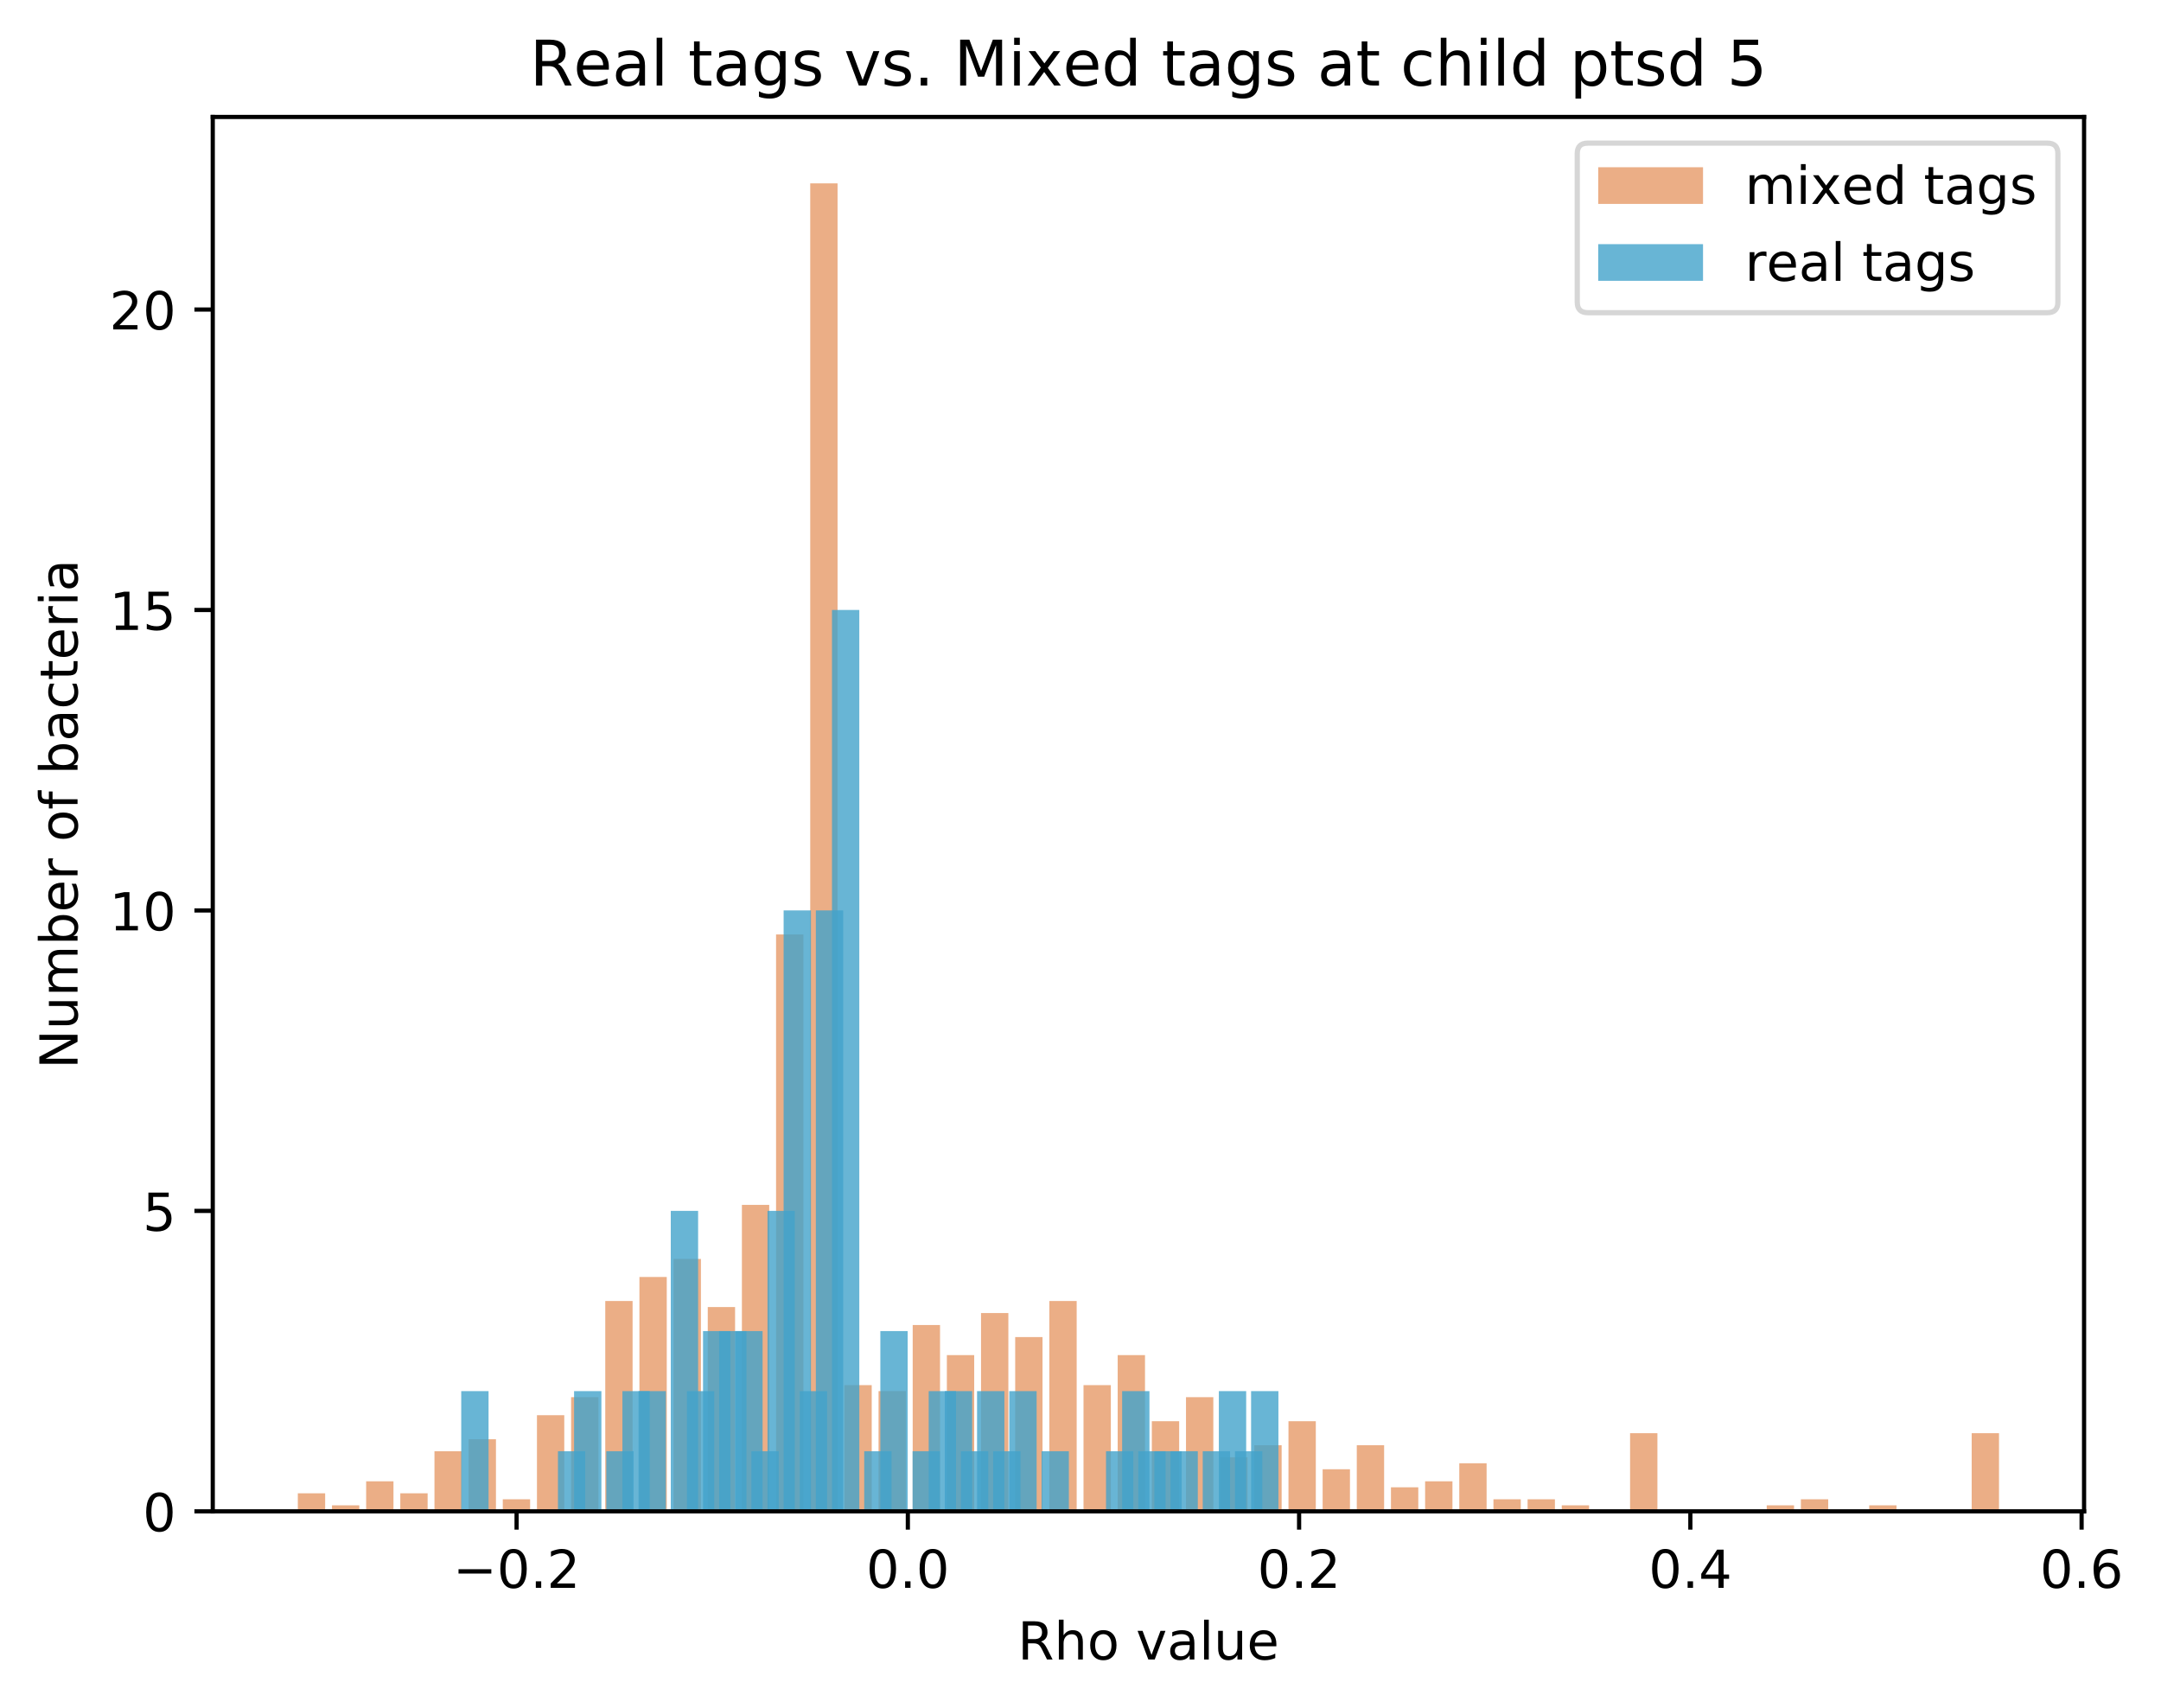<?xml version="1.0" encoding="utf-8" standalone="no"?>
<!DOCTYPE svg PUBLIC "-//W3C//DTD SVG 1.1//EN"
  "http://www.w3.org/Graphics/SVG/1.1/DTD/svg11.dtd">
<!-- Created with matplotlib (https://matplotlib.org/) -->
<svg height="325.986pt" version="1.1" viewBox="0 0 412.404 325.986" width="412.404pt" xmlns="http://www.w3.org/2000/svg" xmlns:xlink="http://www.w3.org/1999/xlink">
 <defs>
  <style type="text/css">
*{stroke-linecap:butt;stroke-linejoin:round;}
  </style>
 </defs>
 <g id="figure_1">
  <g id="patch_1">
   <path d="M 0 325.986 
L 412.404 325.986 
L 412.404 0 
L 0 0 
z
" style="fill:#ffffff;"/>
  </g>
  <g id="axes_1">
   <g id="patch_2">
    <path d="M 40.603 288.43 
L 397.723 288.43 
L 397.723 22.318 
L 40.603 22.318 
z
" style="fill:#ffffff;"/>
   </g>
   <g id="patch_3">
    <path clip-path="url(#pb70e9c1c1f)" d="M 56.836 288.43 
L 62.051 288.43 
L 62.051 284.99 
L 56.836 284.99 
z
" style="fill:#d95f0e;opacity:0.5;"/>
   </g>
   <g id="patch_4">
    <path clip-path="url(#pb70e9c1c1f)" d="M 63.355 288.43 
L 68.57 288.43 
L 68.57 287.283 
L 63.355 287.283 
z
" style="fill:#d95f0e;opacity:0.5;"/>
   </g>
   <g id="patch_5">
    <path clip-path="url(#pb70e9c1c1f)" d="M 69.874 288.43 
L 75.09 288.43 
L 75.09 282.696 
L 69.874 282.696 
z
" style="fill:#d95f0e;opacity:0.5;"/>
   </g>
   <g id="patch_6">
    <path clip-path="url(#pb70e9c1c1f)" d="M 76.393 288.43 
L 81.609 288.43 
L 81.609 284.99 
L 76.393 284.99 
z
" style="fill:#d95f0e;opacity:0.5;"/>
   </g>
   <g id="patch_7">
    <path clip-path="url(#pb70e9c1c1f)" d="M 82.913 288.43 
L 88.128 288.43 
L 88.128 276.962 
L 82.913 276.962 
z
" style="fill:#d95f0e;opacity:0.5;"/>
   </g>
   <g id="patch_8">
    <path clip-path="url(#pb70e9c1c1f)" d="M 89.432 288.43 
L 94.647 288.43 
L 94.647 274.669 
L 89.432 274.669 
z
" style="fill:#d95f0e;opacity:0.5;"/>
   </g>
   <g id="patch_9">
    <path clip-path="url(#pb70e9c1c1f)" d="M 95.951 288.43 
L 101.166 288.43 
L 101.166 286.137 
L 95.951 286.137 
z
" style="fill:#d95f0e;opacity:0.5;"/>
   </g>
   <g id="patch_10">
    <path clip-path="url(#pb70e9c1c1f)" d="M 102.47 288.43 
L 107.685 288.43 
L 107.685 270.082 
L 102.47 270.082 
z
" style="fill:#d95f0e;opacity:0.5;"/>
   </g>
   <g id="patch_11">
    <path clip-path="url(#pb70e9c1c1f)" d="M 108.989 288.43 
L 114.205 288.43 
L 114.205 266.641 
L 108.989 266.641 
z
" style="fill:#d95f0e;opacity:0.5;"/>
   </g>
   <g id="patch_12">
    <path clip-path="url(#pb70e9c1c1f)" d="M 115.508 288.43 
L 120.724 288.43 
L 120.724 248.293 
L 115.508 248.293 
z
" style="fill:#d95f0e;opacity:0.5;"/>
   </g>
   <g id="patch_13">
    <path clip-path="url(#pb70e9c1c1f)" d="M 122.028 288.43 
L 127.243 288.43 
L 127.243 243.705 
L 122.028 243.705 
z
" style="fill:#d95f0e;opacity:0.5;"/>
   </g>
   <g id="patch_14">
    <path clip-path="url(#pb70e9c1c1f)" d="M 128.547 288.43 
L 133.762 288.43 
L 133.762 240.265 
L 128.547 240.265 
z
" style="fill:#d95f0e;opacity:0.5;"/>
   </g>
   <g id="patch_15">
    <path clip-path="url(#pb70e9c1c1f)" d="M 135.066 288.43 
L 140.281 288.43 
L 140.281 249.439 
L 135.066 249.439 
z
" style="fill:#d95f0e;opacity:0.5;"/>
   </g>
   <g id="patch_16">
    <path clip-path="url(#pb70e9c1c1f)" d="M 141.585 288.43 
L 146.8 288.43 
L 146.8 229.944 
L 141.585 229.944 
z
" style="fill:#d95f0e;opacity:0.5;"/>
   </g>
   <g id="patch_17">
    <path clip-path="url(#pb70e9c1c1f)" d="M 148.104 288.43 
L 153.32 288.43 
L 153.32 178.339 
L 148.104 178.339 
z
" style="fill:#d95f0e;opacity:0.5;"/>
   </g>
   <g id="patch_18">
    <path clip-path="url(#pb70e9c1c1f)" d="M 154.623 288.43 
L 159.839 288.43 
L 159.839 34.99 
L 154.623 34.99 
z
" style="fill:#d95f0e;opacity:0.5;"/>
   </g>
   <g id="patch_19">
    <path clip-path="url(#pb70e9c1c1f)" d="M 161.143 288.43 
L 166.358 288.43 
L 166.358 264.348 
L 161.143 264.348 
z
" style="fill:#d95f0e;opacity:0.5;"/>
   </g>
   <g id="patch_20">
    <path clip-path="url(#pb70e9c1c1f)" d="M 167.662 288.43 
L 172.877 288.43 
L 172.877 265.494 
L 167.662 265.494 
z
" style="fill:#d95f0e;opacity:0.5;"/>
   </g>
   <g id="patch_21">
    <path clip-path="url(#pb70e9c1c1f)" d="M 174.181 288.43 
L 179.396 288.43 
L 179.396 252.88 
L 174.181 252.88 
z
" style="fill:#d95f0e;opacity:0.5;"/>
   </g>
   <g id="patch_22">
    <path clip-path="url(#pb70e9c1c1f)" d="M 180.7 288.43 
L 185.915 288.43 
L 185.915 258.614 
L 180.7 258.614 
z
" style="fill:#d95f0e;opacity:0.5;"/>
   </g>
   <g id="patch_23">
    <path clip-path="url(#pb70e9c1c1f)" d="M 187.219 288.43 
L 192.435 288.43 
L 192.435 250.586 
L 187.219 250.586 
z
" style="fill:#d95f0e;opacity:0.5;"/>
   </g>
   <g id="patch_24">
    <path clip-path="url(#pb70e9c1c1f)" d="M 193.738 288.43 
L 198.954 288.43 
L 198.954 255.173 
L 193.738 255.173 
z
" style="fill:#d95f0e;opacity:0.5;"/>
   </g>
   <g id="patch_25">
    <path clip-path="url(#pb70e9c1c1f)" d="M 200.258 288.43 
L 205.473 288.43 
L 205.473 248.293 
L 200.258 248.293 
z
" style="fill:#d95f0e;opacity:0.5;"/>
   </g>
   <g id="patch_26">
    <path clip-path="url(#pb70e9c1c1f)" d="M 206.777 288.43 
L 211.992 288.43 
L 211.992 264.348 
L 206.777 264.348 
z
" style="fill:#d95f0e;opacity:0.5;"/>
   </g>
   <g id="patch_27">
    <path clip-path="url(#pb70e9c1c1f)" d="M 213.296 288.43 
L 218.511 288.43 
L 218.511 258.614 
L 213.296 258.614 
z
" style="fill:#d95f0e;opacity:0.5;"/>
   </g>
   <g id="patch_28">
    <path clip-path="url(#pb70e9c1c1f)" d="M 219.815 288.43 
L 225.03 288.43 
L 225.03 271.228 
L 219.815 271.228 
z
" style="fill:#d95f0e;opacity:0.5;"/>
   </g>
   <g id="patch_29">
    <path clip-path="url(#pb70e9c1c1f)" d="M 226.334 288.43 
L 231.55 288.43 
L 231.55 266.641 
L 226.334 266.641 
z
" style="fill:#d95f0e;opacity:0.5;"/>
   </g>
   <g id="patch_30">
    <path clip-path="url(#pb70e9c1c1f)" d="M 232.853 288.43 
L 238.069 288.43 
L 238.069 278.109 
L 232.853 278.109 
z
" style="fill:#d95f0e;opacity:0.5;"/>
   </g>
   <g id="patch_31">
    <path clip-path="url(#pb70e9c1c1f)" d="M 239.373 288.43 
L 244.588 288.43 
L 244.588 275.815 
L 239.373 275.815 
z
" style="fill:#d95f0e;opacity:0.5;"/>
   </g>
   <g id="patch_32">
    <path clip-path="url(#pb70e9c1c1f)" d="M 245.892 288.43 
L 251.107 288.43 
L 251.107 271.228 
L 245.892 271.228 
z
" style="fill:#d95f0e;opacity:0.5;"/>
   </g>
   <g id="patch_33">
    <path clip-path="url(#pb70e9c1c1f)" d="M 252.411 288.43 
L 257.626 288.43 
L 257.626 280.403 
L 252.411 280.403 
z
" style="fill:#d95f0e;opacity:0.5;"/>
   </g>
   <g id="patch_34">
    <path clip-path="url(#pb70e9c1c1f)" d="M 258.93 288.43 
L 264.145 288.43 
L 264.145 275.815 
L 258.93 275.815 
z
" style="fill:#d95f0e;opacity:0.5;"/>
   </g>
   <g id="patch_35">
    <path clip-path="url(#pb70e9c1c1f)" d="M 265.449 288.43 
L 270.665 288.43 
L 270.665 283.843 
L 265.449 283.843 
z
" style="fill:#d95f0e;opacity:0.5;"/>
   </g>
   <g id="patch_36">
    <path clip-path="url(#pb70e9c1c1f)" d="M 271.968 288.43 
L 277.184 288.43 
L 277.184 282.696 
L 271.968 282.696 
z
" style="fill:#d95f0e;opacity:0.5;"/>
   </g>
   <g id="patch_37">
    <path clip-path="url(#pb70e9c1c1f)" d="M 278.488 288.43 
L 283.703 288.43 
L 283.703 279.256 
L 278.488 279.256 
z
" style="fill:#d95f0e;opacity:0.5;"/>
   </g>
   <g id="patch_38">
    <path clip-path="url(#pb70e9c1c1f)" d="M 285.007 288.43 
L 290.222 288.43 
L 290.222 286.137 
L 285.007 286.137 
z
" style="fill:#d95f0e;opacity:0.5;"/>
   </g>
   <g id="patch_39">
    <path clip-path="url(#pb70e9c1c1f)" d="M 291.526 288.43 
L 296.741 288.43 
L 296.741 286.137 
L 291.526 286.137 
z
" style="fill:#d95f0e;opacity:0.5;"/>
   </g>
   <g id="patch_40">
    <path clip-path="url(#pb70e9c1c1f)" d="M 298.045 288.43 
L 303.26 288.43 
L 303.26 287.283 
L 298.045 287.283 
z
" style="fill:#d95f0e;opacity:0.5;"/>
   </g>
   <g id="patch_41">
    <path clip-path="url(#pb70e9c1c1f)" d="M 304.564 288.43 
L 309.78 288.43 
L 309.78 288.43 
L 304.564 288.43 
z
" style="fill:#d95f0e;opacity:0.5;"/>
   </g>
   <g id="patch_42">
    <path clip-path="url(#pb70e9c1c1f)" d="M 311.083 288.43 
L 316.299 288.43 
L 316.299 273.522 
L 311.083 273.522 
z
" style="fill:#d95f0e;opacity:0.5;"/>
   </g>
   <g id="patch_43">
    <path clip-path="url(#pb70e9c1c1f)" d="M 317.603 288.43 
L 322.818 288.43 
L 322.818 288.43 
L 317.603 288.43 
z
" style="fill:#d95f0e;opacity:0.5;"/>
   </g>
   <g id="patch_44">
    <path clip-path="url(#pb70e9c1c1f)" d="M 324.122 288.43 
L 329.337 288.43 
L 329.337 288.43 
L 324.122 288.43 
z
" style="fill:#d95f0e;opacity:0.5;"/>
   </g>
   <g id="patch_45">
    <path clip-path="url(#pb70e9c1c1f)" d="M 330.641 288.43 
L 335.856 288.43 
L 335.856 288.43 
L 330.641 288.43 
z
" style="fill:#d95f0e;opacity:0.5;"/>
   </g>
   <g id="patch_46">
    <path clip-path="url(#pb70e9c1c1f)" d="M 337.16 288.43 
L 342.375 288.43 
L 342.375 287.283 
L 337.16 287.283 
z
" style="fill:#d95f0e;opacity:0.5;"/>
   </g>
   <g id="patch_47">
    <path clip-path="url(#pb70e9c1c1f)" d="M 343.679 288.43 
L 348.895 288.43 
L 348.895 286.137 
L 343.679 286.137 
z
" style="fill:#d95f0e;opacity:0.5;"/>
   </g>
   <g id="patch_48">
    <path clip-path="url(#pb70e9c1c1f)" d="M 350.198 288.43 
L 355.414 288.43 
L 355.414 288.43 
L 350.198 288.43 
z
" style="fill:#d95f0e;opacity:0.5;"/>
   </g>
   <g id="patch_49">
    <path clip-path="url(#pb70e9c1c1f)" d="M 356.718 288.43 
L 361.933 288.43 
L 361.933 287.283 
L 356.718 287.283 
z
" style="fill:#d95f0e;opacity:0.5;"/>
   </g>
   <g id="patch_50">
    <path clip-path="url(#pb70e9c1c1f)" d="M 363.237 288.43 
L 368.452 288.43 
L 368.452 288.43 
L 363.237 288.43 
z
" style="fill:#d95f0e;opacity:0.5;"/>
   </g>
   <g id="patch_51">
    <path clip-path="url(#pb70e9c1c1f)" d="M 369.756 288.43 
L 374.971 288.43 
L 374.971 288.43 
L 369.756 288.43 
z
" style="fill:#d95f0e;opacity:0.5;"/>
   </g>
   <g id="patch_52">
    <path clip-path="url(#pb70e9c1c1f)" d="M 376.275 288.43 
L 381.49 288.43 
L 381.49 273.522 
L 376.275 273.522 
z
" style="fill:#d95f0e;opacity:0.5;"/>
   </g>
   <g id="patch_53">
    <path clip-path="url(#pb70e9c1c1f)" d="M 88.021 288.43 
L 93.236 288.43 
L 93.236 265.494 
L 88.021 265.494 
z
" style="fill:#43a2ca;opacity:0.8;"/>
   </g>
   <g id="patch_54">
    <path clip-path="url(#pb70e9c1c1f)" d="M 91.097 288.43 
L 96.312 288.43 
L 96.312 288.43 
L 91.097 288.43 
z
" style="fill:#43a2ca;opacity:0.8;"/>
   </g>
   <g id="patch_55">
    <path clip-path="url(#pb70e9c1c1f)" d="M 94.173 288.43 
L 99.389 288.43 
L 99.389 288.43 
L 94.173 288.43 
z
" style="fill:#43a2ca;opacity:0.8;"/>
   </g>
   <g id="patch_56">
    <path clip-path="url(#pb70e9c1c1f)" d="M 97.25 288.43 
L 102.465 288.43 
L 102.465 288.43 
L 97.25 288.43 
z
" style="fill:#43a2ca;opacity:0.8;"/>
   </g>
   <g id="patch_57">
    <path clip-path="url(#pb70e9c1c1f)" d="M 100.326 288.43 
L 105.541 288.43 
L 105.541 288.43 
L 100.326 288.43 
z
" style="fill:#43a2ca;opacity:0.8;"/>
   </g>
   <g id="patch_58">
    <path clip-path="url(#pb70e9c1c1f)" d="M 103.402 288.43 
L 108.617 288.43 
L 108.617 288.43 
L 103.402 288.43 
z
" style="fill:#43a2ca;opacity:0.8;"/>
   </g>
   <g id="patch_59">
    <path clip-path="url(#pb70e9c1c1f)" d="M 106.478 288.43 
L 111.694 288.43 
L 111.694 276.962 
L 106.478 276.962 
z
" style="fill:#43a2ca;opacity:0.8;"/>
   </g>
   <g id="patch_60">
    <path clip-path="url(#pb70e9c1c1f)" d="M 109.555 288.43 
L 114.77 288.43 
L 114.77 265.494 
L 109.555 265.494 
z
" style="fill:#43a2ca;opacity:0.8;"/>
   </g>
   <g id="patch_61">
    <path clip-path="url(#pb70e9c1c1f)" d="M 112.631 288.43 
L 117.846 288.43 
L 117.846 288.43 
L 112.631 288.43 
z
" style="fill:#43a2ca;opacity:0.8;"/>
   </g>
   <g id="patch_62">
    <path clip-path="url(#pb70e9c1c1f)" d="M 115.707 288.43 
L 120.922 288.43 
L 120.922 276.962 
L 115.707 276.962 
z
" style="fill:#43a2ca;opacity:0.8;"/>
   </g>
   <g id="patch_63">
    <path clip-path="url(#pb70e9c1c1f)" d="M 118.783 288.43 
L 123.999 288.43 
L 123.999 265.494 
L 118.783 265.494 
z
" style="fill:#43a2ca;opacity:0.8;"/>
   </g>
   <g id="patch_64">
    <path clip-path="url(#pb70e9c1c1f)" d="M 121.86 288.43 
L 127.075 288.43 
L 127.075 265.494 
L 121.86 265.494 
z
" style="fill:#43a2ca;opacity:0.8;"/>
   </g>
   <g id="patch_65">
    <path clip-path="url(#pb70e9c1c1f)" d="M 124.936 288.43 
L 130.151 288.43 
L 130.151 288.43 
L 124.936 288.43 
z
" style="fill:#43a2ca;opacity:0.8;"/>
   </g>
   <g id="patch_66">
    <path clip-path="url(#pb70e9c1c1f)" d="M 128.012 288.43 
L 133.227 288.43 
L 133.227 231.091 
L 128.012 231.091 
z
" style="fill:#43a2ca;opacity:0.8;"/>
   </g>
   <g id="patch_67">
    <path clip-path="url(#pb70e9c1c1f)" d="M 131.088 288.43 
L 136.304 288.43 
L 136.304 265.494 
L 131.088 265.494 
z
" style="fill:#43a2ca;opacity:0.8;"/>
   </g>
   <g id="patch_68">
    <path clip-path="url(#pb70e9c1c1f)" d="M 134.165 288.43 
L 139.38 288.43 
L 139.38 254.027 
L 134.165 254.027 
z
" style="fill:#43a2ca;opacity:0.8;"/>
   </g>
   <g id="patch_69">
    <path clip-path="url(#pb70e9c1c1f)" d="M 137.241 288.43 
L 142.456 288.43 
L 142.456 254.027 
L 137.241 254.027 
z
" style="fill:#43a2ca;opacity:0.8;"/>
   </g>
   <g id="patch_70">
    <path clip-path="url(#pb70e9c1c1f)" d="M 140.317 288.43 
L 145.532 288.43 
L 145.532 254.027 
L 140.317 254.027 
z
" style="fill:#43a2ca;opacity:0.8;"/>
   </g>
   <g id="patch_71">
    <path clip-path="url(#pb70e9c1c1f)" d="M 143.393 288.43 
L 148.609 288.43 
L 148.609 276.962 
L 143.393 276.962 
z
" style="fill:#43a2ca;opacity:0.8;"/>
   </g>
   <g id="patch_72">
    <path clip-path="url(#pb70e9c1c1f)" d="M 146.47 288.43 
L 151.685 288.43 
L 151.685 231.091 
L 146.47 231.091 
z
" style="fill:#43a2ca;opacity:0.8;"/>
   </g>
   <g id="patch_73">
    <path clip-path="url(#pb70e9c1c1f)" d="M 149.546 288.43 
L 154.761 288.43 
L 154.761 173.751 
L 149.546 173.751 
z
" style="fill:#43a2ca;opacity:0.8;"/>
   </g>
   <g id="patch_74">
    <path clip-path="url(#pb70e9c1c1f)" d="M 152.622 288.43 
L 157.837 288.43 
L 157.837 265.494 
L 152.622 265.494 
z
" style="fill:#43a2ca;opacity:0.8;"/>
   </g>
   <g id="patch_75">
    <path clip-path="url(#pb70e9c1c1f)" d="M 155.698 288.43 
L 160.914 288.43 
L 160.914 173.751 
L 155.698 173.751 
z
" style="fill:#43a2ca;opacity:0.8;"/>
   </g>
   <g id="patch_76">
    <path clip-path="url(#pb70e9c1c1f)" d="M 158.775 288.43 
L 163.99 288.43 
L 163.99 116.412 
L 158.775 116.412 
z
" style="fill:#43a2ca;opacity:0.8;"/>
   </g>
   <g id="patch_77">
    <path clip-path="url(#pb70e9c1c1f)" d="M 161.851 288.43 
L 167.066 288.43 
L 167.066 288.43 
L 161.851 288.43 
z
" style="fill:#43a2ca;opacity:0.8;"/>
   </g>
   <g id="patch_78">
    <path clip-path="url(#pb70e9c1c1f)" d="M 164.927 288.43 
L 170.142 288.43 
L 170.142 276.962 
L 164.927 276.962 
z
" style="fill:#43a2ca;opacity:0.8;"/>
   </g>
   <g id="patch_79">
    <path clip-path="url(#pb70e9c1c1f)" d="M 168.003 288.43 
L 173.219 288.43 
L 173.219 254.027 
L 168.003 254.027 
z
" style="fill:#43a2ca;opacity:0.8;"/>
   </g>
   <g id="patch_80">
    <path clip-path="url(#pb70e9c1c1f)" d="M 171.08 288.43 
L 176.295 288.43 
L 176.295 288.43 
L 171.08 288.43 
z
" style="fill:#43a2ca;opacity:0.8;"/>
   </g>
   <g id="patch_81">
    <path clip-path="url(#pb70e9c1c1f)" d="M 174.156 288.43 
L 179.371 288.43 
L 179.371 276.962 
L 174.156 276.962 
z
" style="fill:#43a2ca;opacity:0.8;"/>
   </g>
   <g id="patch_82">
    <path clip-path="url(#pb70e9c1c1f)" d="M 177.232 288.43 
L 182.447 288.43 
L 182.447 265.494 
L 177.232 265.494 
z
" style="fill:#43a2ca;opacity:0.8;"/>
   </g>
   <g id="patch_83">
    <path clip-path="url(#pb70e9c1c1f)" d="M 180.308 288.43 
L 185.524 288.43 
L 185.524 265.494 
L 180.308 265.494 
z
" style="fill:#43a2ca;opacity:0.8;"/>
   </g>
   <g id="patch_84">
    <path clip-path="url(#pb70e9c1c1f)" d="M 183.385 288.43 
L 188.6 288.43 
L 188.6 276.962 
L 183.385 276.962 
z
" style="fill:#43a2ca;opacity:0.8;"/>
   </g>
   <g id="patch_85">
    <path clip-path="url(#pb70e9c1c1f)" d="M 186.461 288.43 
L 191.676 288.43 
L 191.676 265.494 
L 186.461 265.494 
z
" style="fill:#43a2ca;opacity:0.8;"/>
   </g>
   <g id="patch_86">
    <path clip-path="url(#pb70e9c1c1f)" d="M 189.537 288.43 
L 194.752 288.43 
L 194.752 276.962 
L 189.537 276.962 
z
" style="fill:#43a2ca;opacity:0.8;"/>
   </g>
   <g id="patch_87">
    <path clip-path="url(#pb70e9c1c1f)" d="M 192.613 288.43 
L 197.829 288.43 
L 197.829 265.494 
L 192.613 265.494 
z
" style="fill:#43a2ca;opacity:0.8;"/>
   </g>
   <g id="patch_88">
    <path clip-path="url(#pb70e9c1c1f)" d="M 195.69 288.43 
L 200.905 288.43 
L 200.905 288.43 
L 195.69 288.43 
z
" style="fill:#43a2ca;opacity:0.8;"/>
   </g>
   <g id="patch_89">
    <path clip-path="url(#pb70e9c1c1f)" d="M 198.766 288.43 
L 203.981 288.43 
L 203.981 276.962 
L 198.766 276.962 
z
" style="fill:#43a2ca;opacity:0.8;"/>
   </g>
   <g id="patch_90">
    <path clip-path="url(#pb70e9c1c1f)" d="M 201.842 288.43 
L 207.057 288.43 
L 207.057 288.43 
L 201.842 288.43 
z
" style="fill:#43a2ca;opacity:0.8;"/>
   </g>
   <g id="patch_91">
    <path clip-path="url(#pb70e9c1c1f)" d="M 204.918 288.43 
L 210.134 288.43 
L 210.134 288.43 
L 204.918 288.43 
z
" style="fill:#43a2ca;opacity:0.8;"/>
   </g>
   <g id="patch_92">
    <path clip-path="url(#pb70e9c1c1f)" d="M 207.995 288.43 
L 213.21 288.43 
L 213.21 288.43 
L 207.995 288.43 
z
" style="fill:#43a2ca;opacity:0.8;"/>
   </g>
   <g id="patch_93">
    <path clip-path="url(#pb70e9c1c1f)" d="M 211.071 288.43 
L 216.286 288.43 
L 216.286 276.962 
L 211.071 276.962 
z
" style="fill:#43a2ca;opacity:0.8;"/>
   </g>
   <g id="patch_94">
    <path clip-path="url(#pb70e9c1c1f)" d="M 214.147 288.43 
L 219.362 288.43 
L 219.362 265.494 
L 214.147 265.494 
z
" style="fill:#43a2ca;opacity:0.8;"/>
   </g>
   <g id="patch_95">
    <path clip-path="url(#pb70e9c1c1f)" d="M 217.223 288.43 
L 222.439 288.43 
L 222.439 276.962 
L 217.223 276.962 
z
" style="fill:#43a2ca;opacity:0.8;"/>
   </g>
   <g id="patch_96">
    <path clip-path="url(#pb70e9c1c1f)" d="M 220.3 288.43 
L 225.515 288.43 
L 225.515 276.962 
L 220.3 276.962 
z
" style="fill:#43a2ca;opacity:0.8;"/>
   </g>
   <g id="patch_97">
    <path clip-path="url(#pb70e9c1c1f)" d="M 223.376 288.43 
L 228.591 288.43 
L 228.591 276.962 
L 223.376 276.962 
z
" style="fill:#43a2ca;opacity:0.8;"/>
   </g>
   <g id="patch_98">
    <path clip-path="url(#pb70e9c1c1f)" d="M 226.452 288.43 
L 231.667 288.43 
L 231.667 288.43 
L 226.452 288.43 
z
" style="fill:#43a2ca;opacity:0.8;"/>
   </g>
   <g id="patch_99">
    <path clip-path="url(#pb70e9c1c1f)" d="M 229.528 288.43 
L 234.744 288.43 
L 234.744 276.962 
L 229.528 276.962 
z
" style="fill:#43a2ca;opacity:0.8;"/>
   </g>
   <g id="patch_100">
    <path clip-path="url(#pb70e9c1c1f)" d="M 232.605 288.43 
L 237.82 288.43 
L 237.82 265.494 
L 232.605 265.494 
z
" style="fill:#43a2ca;opacity:0.8;"/>
   </g>
   <g id="patch_101">
    <path clip-path="url(#pb70e9c1c1f)" d="M 235.681 288.43 
L 240.896 288.43 
L 240.896 276.962 
L 235.681 276.962 
z
" style="fill:#43a2ca;opacity:0.8;"/>
   </g>
   <g id="patch_102">
    <path clip-path="url(#pb70e9c1c1f)" d="M 238.757 288.43 
L 243.972 288.43 
L 243.972 265.494 
L 238.757 265.494 
z
" style="fill:#43a2ca;opacity:0.8;"/>
   </g>
   <g id="matplotlib.axis_1">
    <g id="xtick_1">
     <g id="line2d_1">
      <defs>
       <path d="M 0 0 
L 0 3.5 
" id="m0b2a7e8441" style="stroke:#000000;stroke-width:0.8;"/>
      </defs>
      <g>
       <use style="stroke:#000000;stroke-width:0.8;" x="98.585" xlink:href="#m0b2a7e8441" y="288.43"/>
      </g>
     </g>
     <g id="text_1">
      <!-- −0.2 -->
      <defs>
       <path d="M 10.594 35.5 
L 73.188 35.5 
L 73.188 27.203 
L 10.594 27.203 
z
" id="DejaVuSans-8722"/>
       <path d="M 31.781 66.406 
Q 24.172 66.406 20.328 58.906 
Q 16.5 51.422 16.5 36.375 
Q 16.5 21.391 20.328 13.891 
Q 24.172 6.391 31.781 6.391 
Q 39.453 6.391 43.281 13.891 
Q 47.125 21.391 47.125 36.375 
Q 47.125 51.422 43.281 58.906 
Q 39.453 66.406 31.781 66.406 
z
M 31.781 74.219 
Q 44.047 74.219 50.516 64.516 
Q 56.984 54.828 56.984 36.375 
Q 56.984 17.969 50.516 8.266 
Q 44.047 -1.422 31.781 -1.422 
Q 19.531 -1.422 13.062 8.266 
Q 6.594 17.969 6.594 36.375 
Q 6.594 54.828 13.062 64.516 
Q 19.531 74.219 31.781 74.219 
z
" id="DejaVuSans-48"/>
       <path d="M 10.688 12.406 
L 21 12.406 
L 21 0 
L 10.688 0 
z
" id="DejaVuSans-46"/>
       <path d="M 19.188 8.297 
L 53.609 8.297 
L 53.609 0 
L 7.328 0 
L 7.328 8.297 
Q 12.938 14.109 22.625 23.891 
Q 32.328 33.688 34.812 36.531 
Q 39.547 41.844 41.422 45.531 
Q 43.312 49.219 43.312 52.781 
Q 43.312 58.594 39.234 62.25 
Q 35.156 65.922 28.609 65.922 
Q 23.969 65.922 18.812 64.312 
Q 13.672 62.703 7.812 59.422 
L 7.812 69.391 
Q 13.766 71.781 18.938 73 
Q 24.125 74.219 28.422 74.219 
Q 39.75 74.219 46.484 68.547 
Q 53.219 62.891 53.219 53.422 
Q 53.219 48.922 51.531 44.891 
Q 49.859 40.875 45.406 35.406 
Q 44.188 33.984 37.641 27.219 
Q 31.109 20.453 19.188 8.297 
z
" id="DejaVuSans-50"/>
      </defs>
      <g transform="translate(86.444 303.029)scale(0.1 -0.1)">
       <use xlink:href="#DejaVuSans-8722"/>
       <use x="83.789" xlink:href="#DejaVuSans-48"/>
       <use x="147.412" xlink:href="#DejaVuSans-46"/>
       <use x="179.199" xlink:href="#DejaVuSans-50"/>
      </g>
     </g>
    </g>
    <g id="xtick_2">
     <g id="line2d_2">
      <g>
       <use style="stroke:#000000;stroke-width:0.8;" x="173.252" xlink:href="#m0b2a7e8441" y="288.43"/>
      </g>
     </g>
     <g id="text_2">
      <!-- 0.0 -->
      <g transform="translate(165.3 303.029)scale(0.1 -0.1)">
       <use xlink:href="#DejaVuSans-48"/>
       <use x="63.623" xlink:href="#DejaVuSans-46"/>
       <use x="95.41" xlink:href="#DejaVuSans-48"/>
      </g>
     </g>
    </g>
    <g id="xtick_3">
     <g id="line2d_3">
      <g>
       <use style="stroke:#000000;stroke-width:0.8;" x="247.919" xlink:href="#m0b2a7e8441" y="288.43"/>
      </g>
     </g>
     <g id="text_3">
      <!-- 0.2 -->
      <g transform="translate(239.967 303.029)scale(0.1 -0.1)">
       <use xlink:href="#DejaVuSans-48"/>
       <use x="63.623" xlink:href="#DejaVuSans-46"/>
       <use x="95.41" xlink:href="#DejaVuSans-50"/>
      </g>
     </g>
    </g>
    <g id="xtick_4">
     <g id="line2d_4">
      <g>
       <use style="stroke:#000000;stroke-width:0.8;" x="322.586" xlink:href="#m0b2a7e8441" y="288.43"/>
      </g>
     </g>
     <g id="text_4">
      <!-- 0.4 -->
      <defs>
       <path d="M 37.797 64.312 
L 12.891 25.391 
L 37.797 25.391 
z
M 35.203 72.906 
L 47.609 72.906 
L 47.609 25.391 
L 58.016 25.391 
L 58.016 17.188 
L 47.609 17.188 
L 47.609 0 
L 37.797 0 
L 37.797 17.188 
L 4.891 17.188 
L 4.891 26.703 
z
" id="DejaVuSans-52"/>
      </defs>
      <g transform="translate(314.634 303.029)scale(0.1 -0.1)">
       <use xlink:href="#DejaVuSans-48"/>
       <use x="63.623" xlink:href="#DejaVuSans-46"/>
       <use x="95.41" xlink:href="#DejaVuSans-52"/>
      </g>
     </g>
    </g>
    <g id="xtick_5">
     <g id="line2d_5">
      <g>
       <use style="stroke:#000000;stroke-width:0.8;" x="397.252" xlink:href="#m0b2a7e8441" y="288.43"/>
      </g>
     </g>
     <g id="text_5">
      <!-- 0.6 -->
      <defs>
       <path d="M 33.016 40.375 
Q 26.375 40.375 22.484 35.828 
Q 18.609 31.297 18.609 23.391 
Q 18.609 15.531 22.484 10.953 
Q 26.375 6.391 33.016 6.391 
Q 39.656 6.391 43.531 10.953 
Q 47.406 15.531 47.406 23.391 
Q 47.406 31.297 43.531 35.828 
Q 39.656 40.375 33.016 40.375 
z
M 52.594 71.297 
L 52.594 62.312 
Q 48.875 64.062 45.094 64.984 
Q 41.312 65.922 37.594 65.922 
Q 27.828 65.922 22.672 59.328 
Q 17.531 52.734 16.797 39.406 
Q 19.672 43.656 24.016 45.922 
Q 28.375 48.188 33.594 48.188 
Q 44.578 48.188 50.953 41.516 
Q 57.328 34.859 57.328 23.391 
Q 57.328 12.156 50.688 5.359 
Q 44.047 -1.422 33.016 -1.422 
Q 20.359 -1.422 13.672 8.266 
Q 6.984 17.969 6.984 36.375 
Q 6.984 53.656 15.188 63.938 
Q 23.391 74.219 37.203 74.219 
Q 40.922 74.219 44.703 73.484 
Q 48.484 72.75 52.594 71.297 
z
" id="DejaVuSans-54"/>
      </defs>
      <g transform="translate(389.301 303.029)scale(0.1 -0.1)">
       <use xlink:href="#DejaVuSans-48"/>
       <use x="63.623" xlink:href="#DejaVuSans-46"/>
       <use x="95.41" xlink:href="#DejaVuSans-54"/>
      </g>
     </g>
    </g>
    <g id="text_6">
     <!-- Rho value -->
     <defs>
      <path d="M 44.391 34.188 
Q 47.562 33.109 50.562 29.594 
Q 53.562 26.078 56.594 19.922 
L 66.609 0 
L 56 0 
L 46.688 18.703 
Q 43.062 26.031 39.672 28.422 
Q 36.281 30.812 30.422 30.812 
L 19.672 30.812 
L 19.672 0 
L 9.812 0 
L 9.812 72.906 
L 32.078 72.906 
Q 44.578 72.906 50.734 67.672 
Q 56.891 62.453 56.891 51.906 
Q 56.891 45.016 53.688 40.469 
Q 50.484 35.938 44.391 34.188 
z
M 19.672 64.797 
L 19.672 38.922 
L 32.078 38.922 
Q 39.203 38.922 42.844 42.219 
Q 46.484 45.516 46.484 51.906 
Q 46.484 58.297 42.844 61.547 
Q 39.203 64.797 32.078 64.797 
z
" id="DejaVuSans-82"/>
      <path d="M 54.891 33.016 
L 54.891 0 
L 45.906 0 
L 45.906 32.719 
Q 45.906 40.484 42.875 44.328 
Q 39.844 48.188 33.797 48.188 
Q 26.516 48.188 22.312 43.547 
Q 18.109 38.922 18.109 30.906 
L 18.109 0 
L 9.078 0 
L 9.078 75.984 
L 18.109 75.984 
L 18.109 46.188 
Q 21.344 51.125 25.703 53.562 
Q 30.078 56 35.797 56 
Q 45.219 56 50.047 50.172 
Q 54.891 44.344 54.891 33.016 
z
" id="DejaVuSans-104"/>
      <path d="M 30.609 48.391 
Q 23.391 48.391 19.188 42.75 
Q 14.984 37.109 14.984 27.297 
Q 14.984 17.484 19.156 11.844 
Q 23.344 6.203 30.609 6.203 
Q 37.797 6.203 41.984 11.859 
Q 46.188 17.531 46.188 27.297 
Q 46.188 37.016 41.984 42.703 
Q 37.797 48.391 30.609 48.391 
z
M 30.609 56 
Q 42.328 56 49.016 48.375 
Q 55.719 40.766 55.719 27.297 
Q 55.719 13.875 49.016 6.219 
Q 42.328 -1.422 30.609 -1.422 
Q 18.844 -1.422 12.172 6.219 
Q 5.516 13.875 5.516 27.297 
Q 5.516 40.766 12.172 48.375 
Q 18.844 56 30.609 56 
z
" id="DejaVuSans-111"/>
      <path id="DejaVuSans-32"/>
      <path d="M 2.984 54.688 
L 12.5 54.688 
L 29.594 8.797 
L 46.688 54.688 
L 56.203 54.688 
L 35.688 0 
L 23.484 0 
z
" id="DejaVuSans-118"/>
      <path d="M 34.281 27.484 
Q 23.391 27.484 19.188 25 
Q 14.984 22.516 14.984 16.5 
Q 14.984 11.719 18.141 8.906 
Q 21.297 6.109 26.703 6.109 
Q 34.188 6.109 38.703 11.406 
Q 43.219 16.703 43.219 25.484 
L 43.219 27.484 
z
M 52.203 31.203 
L 52.203 0 
L 43.219 0 
L 43.219 8.297 
Q 40.141 3.328 35.547 0.953 
Q 30.953 -1.422 24.312 -1.422 
Q 15.922 -1.422 10.953 3.297 
Q 6 8.016 6 15.922 
Q 6 25.141 12.172 29.828 
Q 18.359 34.516 30.609 34.516 
L 43.219 34.516 
L 43.219 35.406 
Q 43.219 41.609 39.141 45 
Q 35.062 48.391 27.688 48.391 
Q 23 48.391 18.547 47.266 
Q 14.109 46.141 10.016 43.891 
L 10.016 52.203 
Q 14.938 54.109 19.578 55.047 
Q 24.219 56 28.609 56 
Q 40.484 56 46.344 49.844 
Q 52.203 43.703 52.203 31.203 
z
" id="DejaVuSans-97"/>
      <path d="M 9.422 75.984 
L 18.406 75.984 
L 18.406 0 
L 9.422 0 
z
" id="DejaVuSans-108"/>
      <path d="M 8.5 21.578 
L 8.5 54.688 
L 17.484 54.688 
L 17.484 21.922 
Q 17.484 14.156 20.5 10.266 
Q 23.531 6.391 29.594 6.391 
Q 36.859 6.391 41.078 11.031 
Q 45.312 15.672 45.312 23.688 
L 45.312 54.688 
L 54.297 54.688 
L 54.297 0 
L 45.312 0 
L 45.312 8.406 
Q 42.047 3.422 37.719 1 
Q 33.406 -1.422 27.688 -1.422 
Q 18.266 -1.422 13.375 4.438 
Q 8.5 10.297 8.5 21.578 
z
M 31.109 56 
z
" id="DejaVuSans-117"/>
      <path d="M 56.203 29.594 
L 56.203 25.203 
L 14.891 25.203 
Q 15.484 15.922 20.484 11.062 
Q 25.484 6.203 34.422 6.203 
Q 39.594 6.203 44.453 7.469 
Q 49.312 8.734 54.109 11.281 
L 54.109 2.781 
Q 49.266 0.734 44.188 -0.344 
Q 39.109 -1.422 33.891 -1.422 
Q 20.797 -1.422 13.156 6.188 
Q 5.516 13.812 5.516 26.812 
Q 5.516 40.234 12.766 48.109 
Q 20.016 56 32.328 56 
Q 43.359 56 49.781 48.891 
Q 56.203 41.797 56.203 29.594 
z
M 47.219 32.234 
Q 47.125 39.594 43.094 43.984 
Q 39.062 48.391 32.422 48.391 
Q 24.906 48.391 20.391 44.141 
Q 15.875 39.891 15.188 32.172 
z
" id="DejaVuSans-101"/>
     </defs>
     <g transform="translate(194.214 316.707)scale(0.1 -0.1)">
      <use xlink:href="#DejaVuSans-82"/>
      <use x="69.482" xlink:href="#DejaVuSans-104"/>
      <use x="132.861" xlink:href="#DejaVuSans-111"/>
      <use x="194.043" xlink:href="#DejaVuSans-32"/>
      <use x="225.83" xlink:href="#DejaVuSans-118"/>
      <use x="285.01" xlink:href="#DejaVuSans-97"/>
      <use x="346.289" xlink:href="#DejaVuSans-108"/>
      <use x="374.072" xlink:href="#DejaVuSans-117"/>
      <use x="437.451" xlink:href="#DejaVuSans-101"/>
     </g>
    </g>
   </g>
   <g id="matplotlib.axis_2">
    <g id="ytick_1">
     <g id="line2d_6">
      <defs>
       <path d="M 0 0 
L -3.5 0 
" id="m15129861e3" style="stroke:#000000;stroke-width:0.8;"/>
      </defs>
      <g>
       <use style="stroke:#000000;stroke-width:0.8;" x="40.603" xlink:href="#m15129861e3" y="288.43"/>
      </g>
     </g>
     <g id="text_7">
      <!-- 0 -->
      <g transform="translate(27.241 292.229)scale(0.1 -0.1)">
       <use xlink:href="#DejaVuSans-48"/>
      </g>
     </g>
    </g>
    <g id="ytick_2">
     <g id="line2d_7">
      <g>
       <use style="stroke:#000000;stroke-width:0.8;" x="40.603" xlink:href="#m15129861e3" y="231.091"/>
      </g>
     </g>
     <g id="text_8">
      <!-- 5 -->
      <defs>
       <path d="M 10.797 72.906 
L 49.516 72.906 
L 49.516 64.594 
L 19.828 64.594 
L 19.828 46.734 
Q 21.969 47.469 24.109 47.828 
Q 26.266 48.188 28.422 48.188 
Q 40.625 48.188 47.75 41.5 
Q 54.891 34.812 54.891 23.391 
Q 54.891 11.625 47.562 5.094 
Q 40.234 -1.422 26.906 -1.422 
Q 22.312 -1.422 17.547 -0.641 
Q 12.797 0.141 7.719 1.703 
L 7.719 11.625 
Q 12.109 9.234 16.797 8.062 
Q 21.484 6.891 26.703 6.891 
Q 35.156 6.891 40.078 11.328 
Q 45.016 15.766 45.016 23.391 
Q 45.016 31 40.078 35.438 
Q 35.156 39.891 26.703 39.891 
Q 22.75 39.891 18.812 39.016 
Q 14.891 38.141 10.797 36.281 
z
" id="DejaVuSans-53"/>
      </defs>
      <g transform="translate(27.241 234.89)scale(0.1 -0.1)">
       <use xlink:href="#DejaVuSans-53"/>
      </g>
     </g>
    </g>
    <g id="ytick_3">
     <g id="line2d_8">
      <g>
       <use style="stroke:#000000;stroke-width:0.8;" x="40.603" xlink:href="#m15129861e3" y="173.751"/>
      </g>
     </g>
     <g id="text_9">
      <!-- 10 -->
      <defs>
       <path d="M 12.406 8.297 
L 28.516 8.297 
L 28.516 63.922 
L 10.984 60.406 
L 10.984 69.391 
L 28.422 72.906 
L 38.281 72.906 
L 38.281 8.297 
L 54.391 8.297 
L 54.391 0 
L 12.406 0 
z
" id="DejaVuSans-49"/>
      </defs>
      <g transform="translate(20.878 177.551)scale(0.1 -0.1)">
       <use xlink:href="#DejaVuSans-49"/>
       <use x="63.623" xlink:href="#DejaVuSans-48"/>
      </g>
     </g>
    </g>
    <g id="ytick_4">
     <g id="line2d_9">
      <g>
       <use style="stroke:#000000;stroke-width:0.8;" x="40.603" xlink:href="#m15129861e3" y="116.412"/>
      </g>
     </g>
     <g id="text_10">
      <!-- 15 -->
      <g transform="translate(20.878 120.211)scale(0.1 -0.1)">
       <use xlink:href="#DejaVuSans-49"/>
       <use x="63.623" xlink:href="#DejaVuSans-53"/>
      </g>
     </g>
    </g>
    <g id="ytick_5">
     <g id="line2d_10">
      <g>
       <use style="stroke:#000000;stroke-width:0.8;" x="40.603" xlink:href="#m15129861e3" y="59.073"/>
      </g>
     </g>
     <g id="text_11">
      <!-- 20 -->
      <g transform="translate(20.878 62.872)scale(0.1 -0.1)">
       <use xlink:href="#DejaVuSans-50"/>
       <use x="63.623" xlink:href="#DejaVuSans-48"/>
      </g>
     </g>
    </g>
    <g id="text_12">
     <!-- Number of bacteria -->
     <defs>
      <path d="M 9.812 72.906 
L 23.094 72.906 
L 55.422 11.922 
L 55.422 72.906 
L 64.984 72.906 
L 64.984 0 
L 51.703 0 
L 19.391 60.984 
L 19.391 0 
L 9.812 0 
z
" id="DejaVuSans-78"/>
      <path d="M 52 44.188 
Q 55.375 50.25 60.062 53.125 
Q 64.75 56 71.094 56 
Q 79.641 56 84.281 50.016 
Q 88.922 44.047 88.922 33.016 
L 88.922 0 
L 79.891 0 
L 79.891 32.719 
Q 79.891 40.578 77.094 44.375 
Q 74.312 48.188 68.609 48.188 
Q 61.625 48.188 57.562 43.547 
Q 53.516 38.922 53.516 30.906 
L 53.516 0 
L 44.484 0 
L 44.484 32.719 
Q 44.484 40.625 41.703 44.406 
Q 38.922 48.188 33.109 48.188 
Q 26.219 48.188 22.156 43.531 
Q 18.109 38.875 18.109 30.906 
L 18.109 0 
L 9.078 0 
L 9.078 54.688 
L 18.109 54.688 
L 18.109 46.188 
Q 21.188 51.219 25.484 53.609 
Q 29.781 56 35.688 56 
Q 41.656 56 45.828 52.969 
Q 50 49.953 52 44.188 
z
" id="DejaVuSans-109"/>
      <path d="M 48.688 27.297 
Q 48.688 37.203 44.609 42.844 
Q 40.531 48.484 33.406 48.484 
Q 26.266 48.484 22.188 42.844 
Q 18.109 37.203 18.109 27.297 
Q 18.109 17.391 22.188 11.75 
Q 26.266 6.109 33.406 6.109 
Q 40.531 6.109 44.609 11.75 
Q 48.688 17.391 48.688 27.297 
z
M 18.109 46.391 
Q 20.953 51.266 25.266 53.625 
Q 29.594 56 35.594 56 
Q 45.562 56 51.781 48.094 
Q 58.016 40.188 58.016 27.297 
Q 58.016 14.406 51.781 6.484 
Q 45.562 -1.422 35.594 -1.422 
Q 29.594 -1.422 25.266 0.953 
Q 20.953 3.328 18.109 8.203 
L 18.109 0 
L 9.078 0 
L 9.078 75.984 
L 18.109 75.984 
z
" id="DejaVuSans-98"/>
      <path d="M 41.109 46.297 
Q 39.594 47.172 37.812 47.578 
Q 36.031 48 33.891 48 
Q 26.266 48 22.188 43.047 
Q 18.109 38.094 18.109 28.812 
L 18.109 0 
L 9.078 0 
L 9.078 54.688 
L 18.109 54.688 
L 18.109 46.188 
Q 20.953 51.172 25.484 53.578 
Q 30.031 56 36.531 56 
Q 37.453 56 38.578 55.875 
Q 39.703 55.766 41.062 55.516 
z
" id="DejaVuSans-114"/>
      <path d="M 37.109 75.984 
L 37.109 68.5 
L 28.516 68.5 
Q 23.688 68.5 21.797 66.547 
Q 19.922 64.594 19.922 59.516 
L 19.922 54.688 
L 34.719 54.688 
L 34.719 47.703 
L 19.922 47.703 
L 19.922 0 
L 10.891 0 
L 10.891 47.703 
L 2.297 47.703 
L 2.297 54.688 
L 10.891 54.688 
L 10.891 58.5 
Q 10.891 67.625 15.141 71.797 
Q 19.391 75.984 28.609 75.984 
z
" id="DejaVuSans-102"/>
      <path d="M 48.781 52.594 
L 48.781 44.188 
Q 44.969 46.297 41.141 47.344 
Q 37.312 48.391 33.406 48.391 
Q 24.656 48.391 19.812 42.844 
Q 14.984 37.312 14.984 27.297 
Q 14.984 17.281 19.812 11.734 
Q 24.656 6.203 33.406 6.203 
Q 37.312 6.203 41.141 7.25 
Q 44.969 8.297 48.781 10.406 
L 48.781 2.094 
Q 45.016 0.344 40.984 -0.531 
Q 36.969 -1.422 32.422 -1.422 
Q 20.062 -1.422 12.781 6.344 
Q 5.516 14.109 5.516 27.297 
Q 5.516 40.672 12.859 48.328 
Q 20.219 56 33.016 56 
Q 37.156 56 41.109 55.141 
Q 45.062 54.297 48.781 52.594 
z
" id="DejaVuSans-99"/>
      <path d="M 18.312 70.219 
L 18.312 54.688 
L 36.812 54.688 
L 36.812 47.703 
L 18.312 47.703 
L 18.312 18.016 
Q 18.312 11.328 20.141 9.422 
Q 21.969 7.516 27.594 7.516 
L 36.812 7.516 
L 36.812 0 
L 27.594 0 
Q 17.188 0 13.234 3.875 
Q 9.281 7.766 9.281 18.016 
L 9.281 47.703 
L 2.688 47.703 
L 2.688 54.688 
L 9.281 54.688 
L 9.281 70.219 
z
" id="DejaVuSans-116"/>
      <path d="M 9.422 54.688 
L 18.406 54.688 
L 18.406 0 
L 9.422 0 
z
M 9.422 75.984 
L 18.406 75.984 
L 18.406 64.594 
L 9.422 64.594 
z
" id="DejaVuSans-105"/>
     </defs>
     <g transform="translate(14.798 203.991)rotate(-90)scale(0.1 -0.1)">
      <use xlink:href="#DejaVuSans-78"/>
      <use x="74.805" xlink:href="#DejaVuSans-117"/>
      <use x="138.184" xlink:href="#DejaVuSans-109"/>
      <use x="235.596" xlink:href="#DejaVuSans-98"/>
      <use x="299.072" xlink:href="#DejaVuSans-101"/>
      <use x="360.596" xlink:href="#DejaVuSans-114"/>
      <use x="401.709" xlink:href="#DejaVuSans-32"/>
      <use x="433.496" xlink:href="#DejaVuSans-111"/>
      <use x="494.678" xlink:href="#DejaVuSans-102"/>
      <use x="529.883" xlink:href="#DejaVuSans-32"/>
      <use x="561.67" xlink:href="#DejaVuSans-98"/>
      <use x="625.146" xlink:href="#DejaVuSans-97"/>
      <use x="686.426" xlink:href="#DejaVuSans-99"/>
      <use x="741.406" xlink:href="#DejaVuSans-116"/>
      <use x="780.615" xlink:href="#DejaVuSans-101"/>
      <use x="842.139" xlink:href="#DejaVuSans-114"/>
      <use x="883.252" xlink:href="#DejaVuSans-105"/>
      <use x="911.035" xlink:href="#DejaVuSans-97"/>
     </g>
    </g>
   </g>
   <g id="patch_103">
    <path d="M 40.603 288.43 
L 40.603 22.318 
" style="fill:none;stroke:#000000;stroke-linecap:square;stroke-linejoin:miter;stroke-width:0.8;"/>
   </g>
   <g id="patch_104">
    <path d="M 397.723 288.43 
L 397.723 22.318 
" style="fill:none;stroke:#000000;stroke-linecap:square;stroke-linejoin:miter;stroke-width:0.8;"/>
   </g>
   <g id="patch_105">
    <path d="M 40.603 288.43 
L 397.723 288.43 
" style="fill:none;stroke:#000000;stroke-linecap:square;stroke-linejoin:miter;stroke-width:0.8;"/>
   </g>
   <g id="patch_106">
    <path d="M 40.603 22.318 
L 397.723 22.318 
" style="fill:none;stroke:#000000;stroke-linecap:square;stroke-linejoin:miter;stroke-width:0.8;"/>
   </g>
   <g id="text_13">
    <!-- Real tags vs. Mixed tags at child ptsd 5 -->
    <defs>
     <path d="M 45.406 27.984 
Q 45.406 37.75 41.375 43.109 
Q 37.359 48.484 30.078 48.484 
Q 22.859 48.484 18.828 43.109 
Q 14.797 37.75 14.797 27.984 
Q 14.797 18.266 18.828 12.891 
Q 22.859 7.516 30.078 7.516 
Q 37.359 7.516 41.375 12.891 
Q 45.406 18.266 45.406 27.984 
z
M 54.391 6.781 
Q 54.391 -7.172 48.188 -13.984 
Q 42 -20.797 29.203 -20.797 
Q 24.469 -20.797 20.266 -20.094 
Q 16.062 -19.391 12.109 -17.922 
L 12.109 -9.188 
Q 16.062 -11.328 19.922 -12.344 
Q 23.781 -13.375 27.781 -13.375 
Q 36.625 -13.375 41.016 -8.766 
Q 45.406 -4.156 45.406 5.172 
L 45.406 9.625 
Q 42.625 4.781 38.281 2.391 
Q 33.938 0 27.875 0 
Q 17.828 0 11.672 7.656 
Q 5.516 15.328 5.516 27.984 
Q 5.516 40.672 11.672 48.328 
Q 17.828 56 27.875 56 
Q 33.938 56 38.281 53.609 
Q 42.625 51.219 45.406 46.391 
L 45.406 54.688 
L 54.391 54.688 
z
" id="DejaVuSans-103"/>
     <path d="M 44.281 53.078 
L 44.281 44.578 
Q 40.484 46.531 36.375 47.5 
Q 32.281 48.484 27.875 48.484 
Q 21.188 48.484 17.844 46.438 
Q 14.5 44.391 14.5 40.281 
Q 14.5 37.156 16.891 35.375 
Q 19.281 33.594 26.516 31.984 
L 29.594 31.297 
Q 39.156 29.25 43.188 25.516 
Q 47.219 21.781 47.219 15.094 
Q 47.219 7.469 41.188 3.016 
Q 35.156 -1.422 24.609 -1.422 
Q 20.219 -1.422 15.453 -0.562 
Q 10.688 0.297 5.422 2 
L 5.422 11.281 
Q 10.406 8.688 15.234 7.391 
Q 20.062 6.109 24.812 6.109 
Q 31.156 6.109 34.562 8.281 
Q 37.984 10.453 37.984 14.406 
Q 37.984 18.062 35.516 20.016 
Q 33.062 21.969 24.703 23.781 
L 21.578 24.516 
Q 13.234 26.266 9.516 29.906 
Q 5.812 33.547 5.812 39.891 
Q 5.812 47.609 11.281 51.797 
Q 16.75 56 26.812 56 
Q 31.781 56 36.172 55.266 
Q 40.578 54.547 44.281 53.078 
z
" id="DejaVuSans-115"/>
     <path d="M 9.812 72.906 
L 24.516 72.906 
L 43.109 23.297 
L 61.812 72.906 
L 76.516 72.906 
L 76.516 0 
L 66.891 0 
L 66.891 64.016 
L 48.094 14.016 
L 38.188 14.016 
L 19.391 64.016 
L 19.391 0 
L 9.812 0 
z
" id="DejaVuSans-77"/>
     <path d="M 54.891 54.688 
L 35.109 28.078 
L 55.906 0 
L 45.312 0 
L 29.391 21.484 
L 13.484 0 
L 2.875 0 
L 24.125 28.609 
L 4.688 54.688 
L 15.281 54.688 
L 29.781 35.203 
L 44.281 54.688 
z
" id="DejaVuSans-120"/>
     <path d="M 45.406 46.391 
L 45.406 75.984 
L 54.391 75.984 
L 54.391 0 
L 45.406 0 
L 45.406 8.203 
Q 42.578 3.328 38.25 0.953 
Q 33.938 -1.422 27.875 -1.422 
Q 17.969 -1.422 11.734 6.484 
Q 5.516 14.406 5.516 27.297 
Q 5.516 40.188 11.734 48.094 
Q 17.969 56 27.875 56 
Q 33.938 56 38.25 53.625 
Q 42.578 51.266 45.406 46.391 
z
M 14.797 27.297 
Q 14.797 17.391 18.875 11.75 
Q 22.953 6.109 30.078 6.109 
Q 37.203 6.109 41.297 11.75 
Q 45.406 17.391 45.406 27.297 
Q 45.406 37.203 41.297 42.844 
Q 37.203 48.484 30.078 48.484 
Q 22.953 48.484 18.875 42.844 
Q 14.797 37.203 14.797 27.297 
z
" id="DejaVuSans-100"/>
     <path d="M 18.109 8.203 
L 18.109 -20.797 
L 9.078 -20.797 
L 9.078 54.688 
L 18.109 54.688 
L 18.109 46.391 
Q 20.953 51.266 25.266 53.625 
Q 29.594 56 35.594 56 
Q 45.562 56 51.781 48.094 
Q 58.016 40.188 58.016 27.297 
Q 58.016 14.406 51.781 6.484 
Q 45.562 -1.422 35.594 -1.422 
Q 29.594 -1.422 25.266 0.953 
Q 20.953 3.328 18.109 8.203 
z
M 48.688 27.297 
Q 48.688 37.203 44.609 42.844 
Q 40.531 48.484 33.406 48.484 
Q 26.266 48.484 22.188 42.844 
Q 18.109 37.203 18.109 27.297 
Q 18.109 17.391 22.188 11.75 
Q 26.266 6.109 33.406 6.109 
Q 40.531 6.109 44.609 11.75 
Q 48.688 17.391 48.688 27.297 
z
" id="DejaVuSans-112"/>
    </defs>
    <g transform="translate(101.116 16.318)scale(0.12 -0.12)">
     <use xlink:href="#DejaVuSans-82"/>
     <use x="69.42" xlink:href="#DejaVuSans-101"/>
     <use x="130.943" xlink:href="#DejaVuSans-97"/>
     <use x="192.223" xlink:href="#DejaVuSans-108"/>
     <use x="220.006" xlink:href="#DejaVuSans-32"/>
     <use x="251.793" xlink:href="#DejaVuSans-116"/>
     <use x="291.002" xlink:href="#DejaVuSans-97"/>
     <use x="352.281" xlink:href="#DejaVuSans-103"/>
     <use x="415.758" xlink:href="#DejaVuSans-115"/>
     <use x="467.857" xlink:href="#DejaVuSans-32"/>
     <use x="499.645" xlink:href="#DejaVuSans-118"/>
     <use x="558.824" xlink:href="#DejaVuSans-115"/>
     <use x="610.924" xlink:href="#DejaVuSans-46"/>
     <use x="642.711" xlink:href="#DejaVuSans-32"/>
     <use x="674.498" xlink:href="#DejaVuSans-77"/>
     <use x="760.777" xlink:href="#DejaVuSans-105"/>
     <use x="788.561" xlink:href="#DejaVuSans-120"/>
     <use x="847.693" xlink:href="#DejaVuSans-101"/>
     <use x="909.217" xlink:href="#DejaVuSans-100"/>
     <use x="972.693" xlink:href="#DejaVuSans-32"/>
     <use x="1004.48" xlink:href="#DejaVuSans-116"/>
     <use x="1043.689" xlink:href="#DejaVuSans-97"/>
     <use x="1104.969" xlink:href="#DejaVuSans-103"/>
     <use x="1168.445" xlink:href="#DejaVuSans-115"/>
     <use x="1220.545" xlink:href="#DejaVuSans-32"/>
     <use x="1252.332" xlink:href="#DejaVuSans-97"/>
     <use x="1313.611" xlink:href="#DejaVuSans-116"/>
     <use x="1352.82" xlink:href="#DejaVuSans-32"/>
     <use x="1384.607" xlink:href="#DejaVuSans-99"/>
     <use x="1439.588" xlink:href="#DejaVuSans-104"/>
     <use x="1502.967" xlink:href="#DejaVuSans-105"/>
     <use x="1530.75" xlink:href="#DejaVuSans-108"/>
     <use x="1558.533" xlink:href="#DejaVuSans-100"/>
     <use x="1622.01" xlink:href="#DejaVuSans-32"/>
     <use x="1653.797" xlink:href="#DejaVuSans-112"/>
     <use x="1717.273" xlink:href="#DejaVuSans-116"/>
     <use x="1756.482" xlink:href="#DejaVuSans-115"/>
     <use x="1808.582" xlink:href="#DejaVuSans-100"/>
     <use x="1872.059" xlink:href="#DejaVuSans-32"/>
     <use x="1903.846" xlink:href="#DejaVuSans-53"/>
    </g>
   </g>
   <g id="legend_1">
    <g id="patch_107">
     <path d="M 303.004 59.674 
L 390.723 59.674 
Q 392.723 59.674 392.723 57.674 
L 392.723 29.318 
Q 392.723 27.318 390.723 27.318 
L 303.004 27.318 
Q 301.004 27.318 301.004 29.318 
L 301.004 57.674 
Q 301.004 59.674 303.004 59.674 
z
" style="fill:#ffffff;opacity:0.8;stroke:#cccccc;stroke-linejoin:miter;"/>
    </g>
    <g id="patch_108">
     <path d="M 305.004 38.917 
L 325.004 38.917 
L 325.004 31.917 
L 305.004 31.917 
z
" style="fill:#d95f0e;opacity:0.5;"/>
    </g>
    <g id="text_14">
     <!-- mixed tags -->
     <g transform="translate(333.004 38.917)scale(0.1 -0.1)">
      <use xlink:href="#DejaVuSans-109"/>
      <use x="97.412" xlink:href="#DejaVuSans-105"/>
      <use x="125.195" xlink:href="#DejaVuSans-120"/>
      <use x="184.328" xlink:href="#DejaVuSans-101"/>
      <use x="245.852" xlink:href="#DejaVuSans-100"/>
      <use x="309.328" xlink:href="#DejaVuSans-32"/>
      <use x="341.115" xlink:href="#DejaVuSans-116"/>
      <use x="380.324" xlink:href="#DejaVuSans-97"/>
      <use x="441.604" xlink:href="#DejaVuSans-103"/>
      <use x="505.08" xlink:href="#DejaVuSans-115"/>
     </g>
    </g>
    <g id="patch_109">
     <path d="M 305.004 53.595 
L 325.004 53.595 
L 325.004 46.595 
L 305.004 46.595 
z
" style="fill:#43a2ca;opacity:0.8;"/>
    </g>
    <g id="text_15">
     <!-- real tags -->
     <g transform="translate(333.004 53.595)scale(0.1 -0.1)">
      <use xlink:href="#DejaVuSans-114"/>
      <use x="41.082" xlink:href="#DejaVuSans-101"/>
      <use x="102.605" xlink:href="#DejaVuSans-97"/>
      <use x="163.885" xlink:href="#DejaVuSans-108"/>
      <use x="191.668" xlink:href="#DejaVuSans-32"/>
      <use x="223.455" xlink:href="#DejaVuSans-116"/>
      <use x="262.664" xlink:href="#DejaVuSans-97"/>
      <use x="323.943" xlink:href="#DejaVuSans-103"/>
      <use x="387.42" xlink:href="#DejaVuSans-115"/>
     </g>
    </g>
   </g>
  </g>
 </g>
 <defs>
  <clipPath id="pb70e9c1c1f">
   <rect height="266.112" width="357.12" x="40.603" y="22.318"/>
  </clipPath>
 </defs>
</svg>
